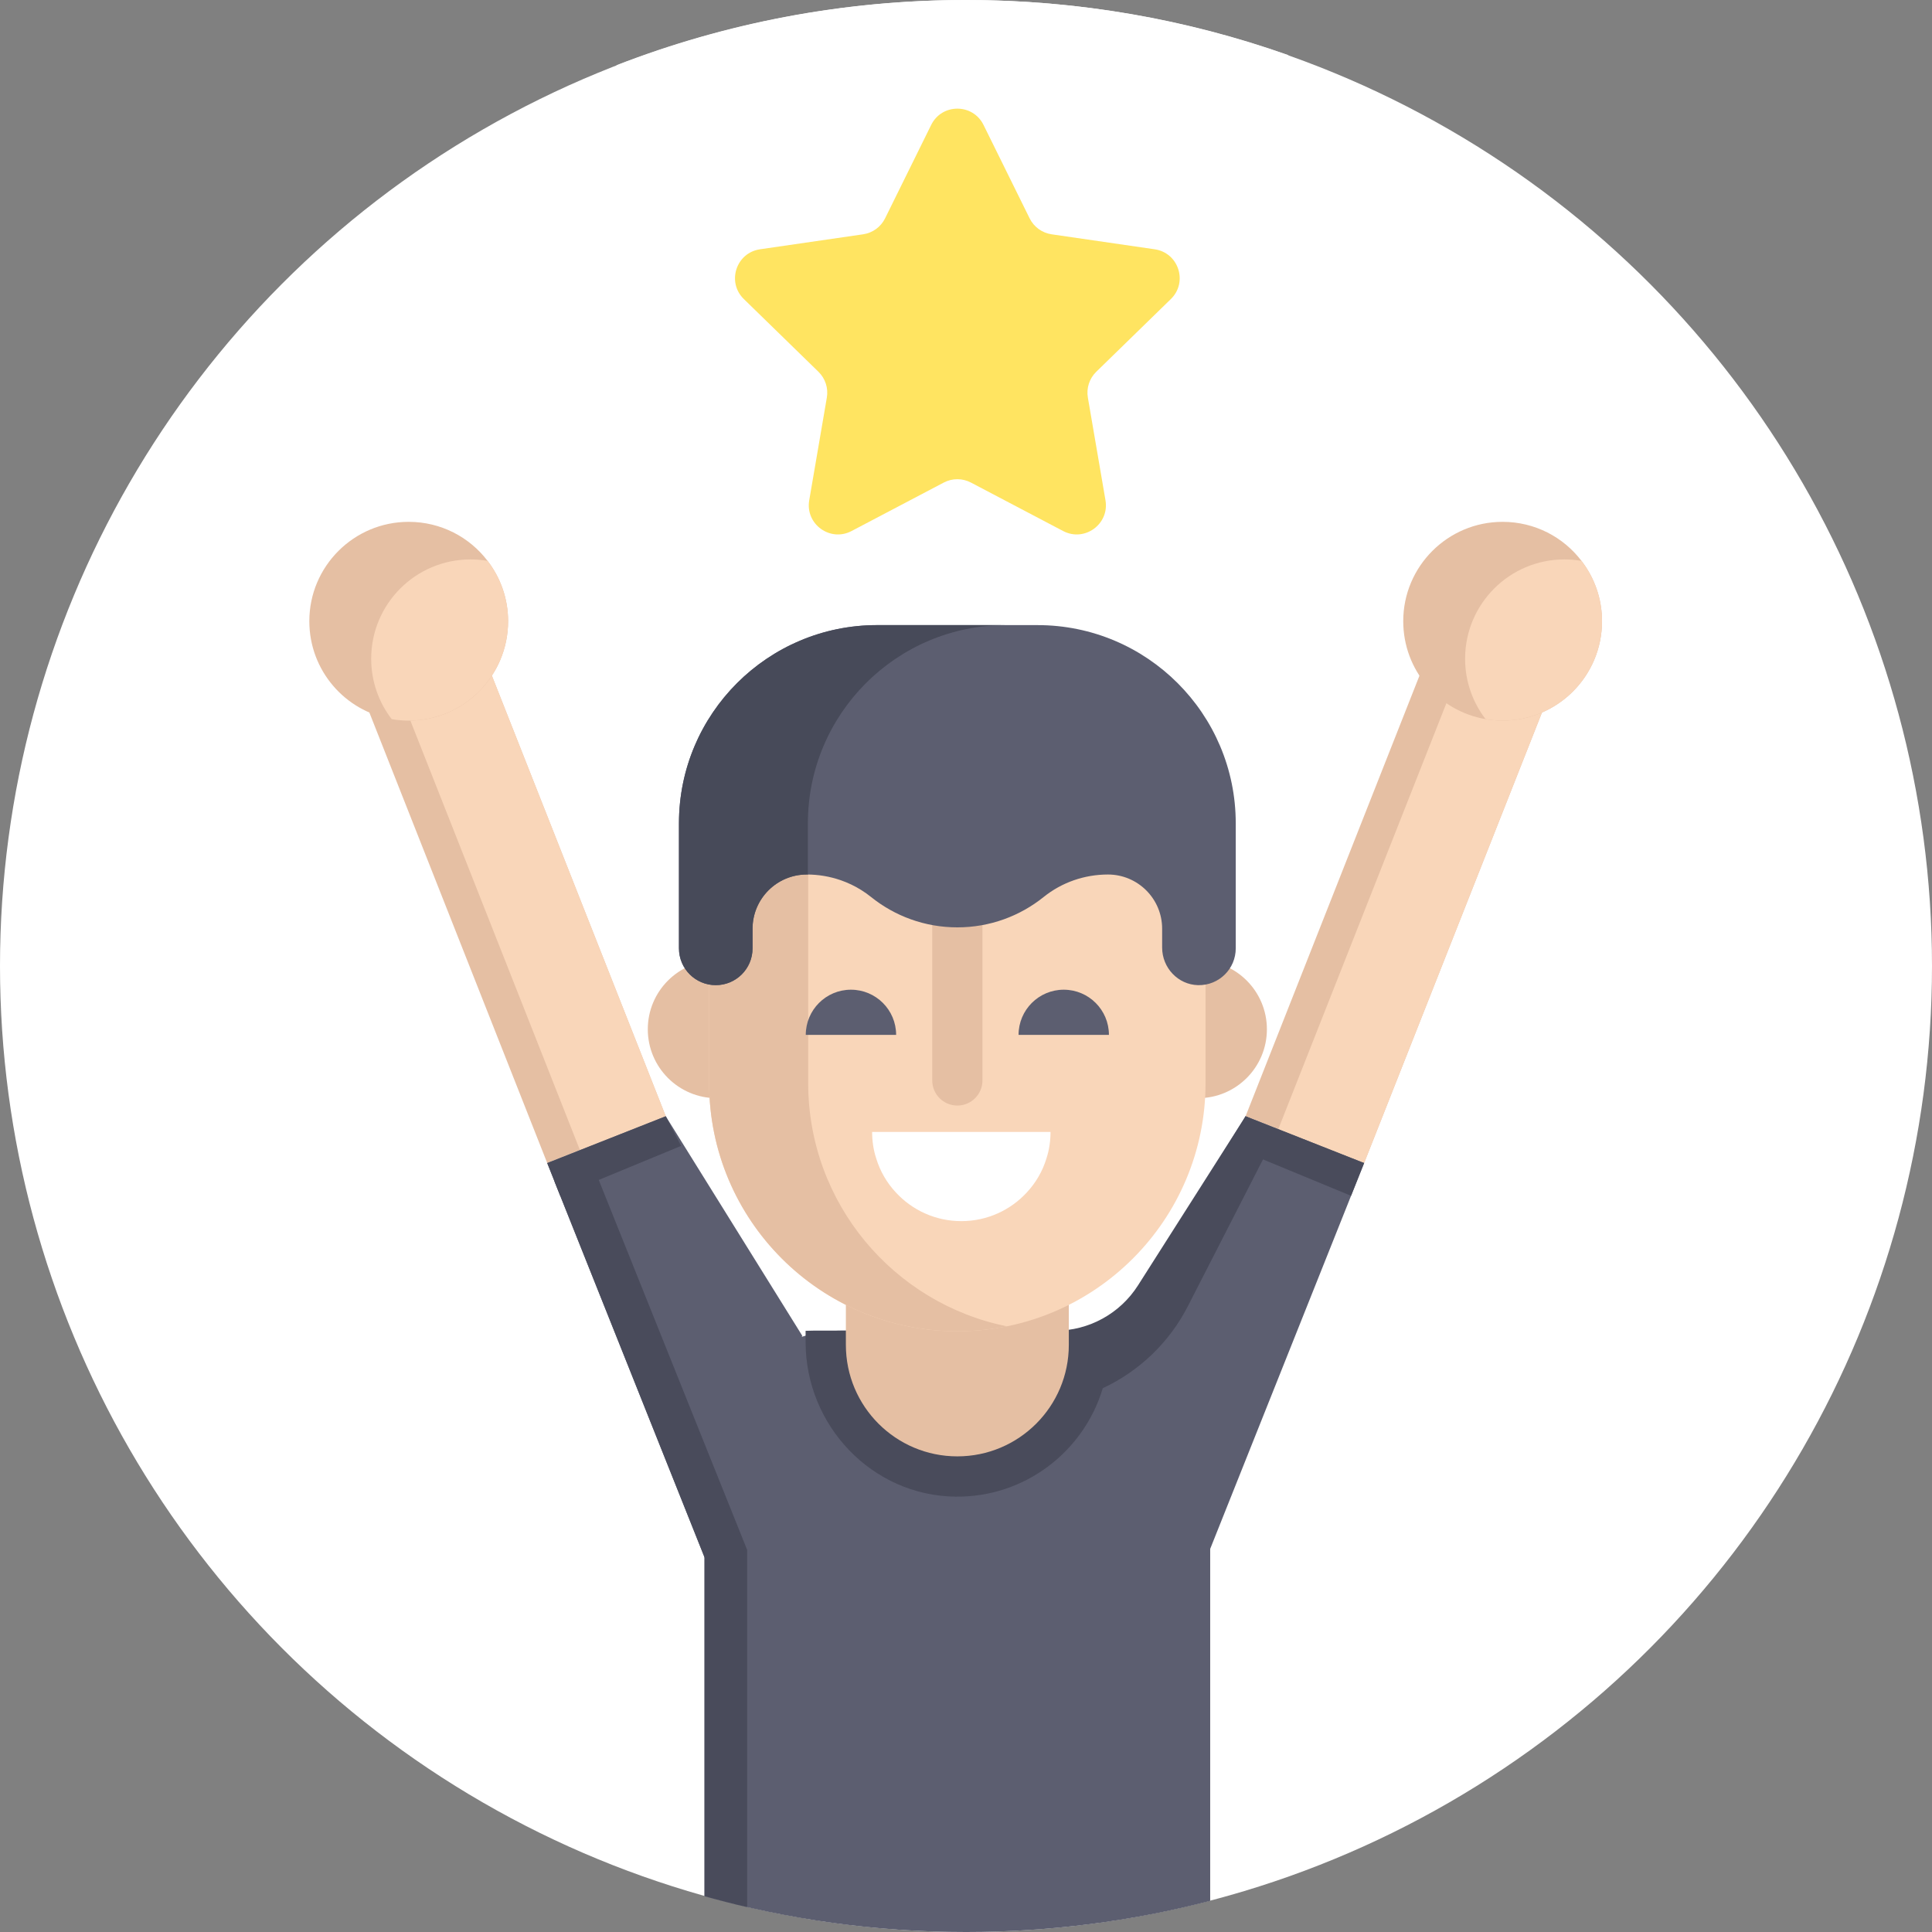 <?xml version="1.0"?>
<svg xmlns="http://www.w3.org/2000/svg" xmlns:xlink="http://www.w3.org/1999/xlink" version="1.1" id="Capa_1" x="0px" y="0px" viewBox="0 0 511.999 511.999" style="enable-background:new 0 0 511.999 511.999;" xml:space="preserve" width="512px" height="512px" class=""><rect x="0" y="0" width="511.999" height="511.999" fill="#808080" stroke="none"/><g><circle style="fill:#FFFFFF" cx="255.999" cy="255.999" r="255.999" data-original="#34ABE0" class="active-path" data-old_color="#34ABE0"/><path style="fill:#FFFFFF" d="M369.458,90.342c0,64.052-51.921,115.983-115.973,115.983S137.512,154.394,137.512,90.342  c0-27.711,9.718-53.154,25.955-73.101C192.17,6.102,223.372,0,256.003,0c29.884,0,58.566,5.12,85.232,14.535  C358.831,34.858,369.458,61.356,369.458,90.342z" data-original="#78CAEF" class="" data-old_color="#78CAEF"/><path style="fill:#E5BFA3;" d="M415.821,170.63l-54.322,137.597l-22.742-8.977l-8.667-3.43l54.306-137.597  c3.43-8.667,13.241-12.932,21.924-9.501c1.823,0.726,3.461,1.715,4.851,2.951C416.44,156.216,418.526,163.771,415.821,170.63z" data-original="#E5BFA3" class=""/><path style="fill:#F9D6B9;" d="M415.821,170.63l-54.322,137.597l-22.742-8.977l54.106-137.103  c2.966-7.478,10.676-11.68,18.309-10.475C416.44,156.216,418.526,163.771,415.821,170.63z" data-original="#F9D6B9" class=""/><g>
	<polygon style="fill:#5C5E70;" points="361.505,308.221 330.087,295.819 293.923,353.975 320.71,410.472  " data-original="#5C5E70"/>
	<path style="fill:#5C5E70;" d="M320.713,389.245v114.5c-20.668,5.392-42.35,8.255-64.71,8.255c-24.022,0-47.261-3.302-69.298-9.488   V389.245c0-1.902,0.146-3.772,0.428-5.59c2.132-13.96,12.142-25.318,25.36-29.393c0.324-0.104,0.658-0.199,0.993-0.293   c3.135-0.888,6.426-1.348,9.843-1.348h60.761c3.417,0,6.698,0.46,9.832,1.348C309.377,358.263,320.713,372.432,320.713,389.245z" data-original="#5C5E70"/>
</g><path style="fill:#E5BFA3;" d="M90.701,170.63l54.322,137.597l22.742-8.977l8.667-3.43l-54.306-137.597  c-3.429-8.667-13.241-12.932-21.924-9.501c-1.823,0.726-3.461,1.715-4.851,2.951C90.084,156.216,87.998,163.771,90.701,170.63z" data-original="#E5BFA3" class=""/><path style="fill:#F9D6B9;" d="M99.372,167.198l54.322,137.597l22.742-8.977L122.33,158.715  c-2.966-7.478-10.676-11.68-18.309-10.475C98.754,152.783,96.669,160.338,99.372,167.198z" data-original="#F9D6B9" class=""/><polygon style="fill:#5C5E70;" points="212.598,353.97 212.493,354.262 195.503,404.512 189.966,420.885 186.705,412.714   146.915,313 145.015,308.224 176.434,295.821 " data-original="#5C5E70"/><path style="fill:#E5BFA3;" d="M134.653,164.624c0,14.556-11.793,26.349-26.349,26.349c-1.533,0-3.048-0.133-4.505-0.397  c-12.399-2.12-21.826-12.928-21.826-25.952c0-14.538,11.793-26.33,26.33-26.33c8.537,0,16.128,4.051,20.917,10.354  C132.627,153.078,134.653,158.605,134.653,164.624z" data-original="#E5BFA3" class=""/><path style="fill:#F9D6B9;" d="M134.653,164.624c0,14.556-11.793,26.349-26.349,26.349c-1.533,0-3.048-0.133-4.505-0.397  c-3.407-4.429-5.432-9.976-5.432-15.995c0-14.556,11.793-26.33,26.33-26.33c1.553,0,3.067,0.133,4.524,0.397  C132.627,153.078,134.653,158.605,134.653,164.624z" data-original="#F9D6B9" class=""/><g>
	<polyline style="fill:#494B5B;" points="180.512,303.669 148.481,316.9 145.019,308.221 176.437,295.819  " data-original="#494B5B"/>
	<path style="fill:#494B5B;" d="M330.087,295.819l-28.504,44.815c-4.765,7.492-13.029,12.026-21.907,12.018   c-22.546-0.019-63.909-0.028-63.909-0.028c-0.765,0-1.53,0.018-2.277,0.053v2.956c0,22.167,17.605,40.753,39.772,40.993   c18.387,0.2,33.995-12.002,38.985-28.74c9.725-4.533,17.66-12.179,22.549-21.73l23.756-46.41L330.087,295.819z" data-original="#494B5B"/>
</g><g>
	<path style="fill:#E5BFA3;" d="M283.247,324.678v31.733c0,16.315-13.226,29.541-29.541,29.541l0,0   c-16.315,0-29.541-13.226-29.541-29.541v-31.733H283.247z" data-original="#E5BFA3" class=""/>
	<circle style="fill:#E5BFA3;" cx="189.931" cy="272.77" r="18.259" data-original="#E5BFA3" class=""/>
	<circle style="fill:#E5BFA3;" cx="317.481" cy="272.77" r="18.259" data-original="#E5BFA3" class=""/>
</g><path style="fill:#F9D6B9;" d="M319.481,220.648l-131.549-7.003v73.379c0,36.327,29.448,65.775,65.775,65.775l0,0  c36.327,0,65.775-29.448,65.775-65.775v-66.376H319.481z" data-original="#F9D6B9" class=""/><g>
	<path style="fill:#E5BFA3;" d="M253.706,292.983L253.706,292.983c-3.675,0-6.653-2.979-6.653-6.653v-52.175h13.307v52.175   C260.359,290.004,257.38,292.983,253.706,292.983z" data-original="#E5BFA3" class=""/>
	<path style="fill:#E5BFA3;" d="M214.178,287.023v-71.982l-26.247-1.397v73.379c0,36.327,29.448,65.775,65.775,65.775l0,0   c4.494,0,8.882-0.453,13.123-1.312C236.791,345.403,214.178,318.855,214.178,287.023z" data-original="#E5BFA3" class=""/>
</g><path style="fill:#5C5E70;" d="M327.484,218.19v33.134c0,2.695-1.091,5.133-2.855,6.896c-1.814,1.817-4.342,2.918-7.12,2.855  c-5.332-0.12-9.53-4.615-9.53-9.947v-5.009c0-3.969-1.607-7.557-4.209-10.157c-2.602-2.601-6.189-4.209-10.157-4.209  c-6.189,0-12.212,2.077-17.037,5.959c-6.256,5.032-14.21,8.047-22.87,8.047c-8.657,0-16.611-3.015-22.867-8.047  c-0.827-0.667-1.691-1.277-2.584-1.834c-0.01-0.01-0.023-0.017-0.033-0.023c-1.701-1.061-3.508-1.921-5.389-2.578  c-2.888-1.004-5.939-1.523-9.037-1.523c-7.93,0-14.36,6.44-14.36,14.373v5.203c0,2.692-1.091,5.133-2.858,6.896  c-1.764,1.764-4.202,2.855-6.896,2.855c-5.385,0-9.751-4.366-9.751-9.754v-33.134c0-29.013,23.516-52.532,52.529-52.532h42.492  C303.963,165.658,327.484,189.177,327.484,218.19z" data-original="#5C5E70"/><path style="fill:#474A59;" d="M266.621,165.657c-29.016,0-52.524,23.522-52.524,52.537v13.574  c-0.106-0.014-0.197-0.014-0.302-0.014c-7.937,0-14.363,6.439-14.363,14.376v5.191c0,2.694-1.091,5.139-2.852,6.899  c-1.774,1.761-4.205,2.852-6.899,2.852c-5.387,0-9.751-4.362-9.751-9.751v-33.128c0-29.016,23.509-52.537,52.525-52.537h34.166  V165.657z" data-original="#474A59"/><path style="fill:#FFFFFF;" d="M278.399,299.975c0,2.437-0.357,4.79-1.071,6.997c-1.029,3.403-2.836,6.492-5.211,9.034  c-4.307,4.685-10.505,7.606-17.355,7.606s-13.048-2.921-17.355-7.606c-2.374-2.542-4.181-5.631-5.211-9.034  c-0.715-2.206-1.071-4.559-1.071-6.997H278.399z" data-original="#FFFFFF" class=""/><g>
	<path style="fill:#5C5E70;" d="M293.876,274.254c0-6.613-5.36-11.973-11.973-11.973s-11.973,5.36-11.973,11.973" data-original="#5C5E70"/>
	<path style="fill:#5C5E70;" d="M237.483,274.254c0-6.613-5.36-11.973-11.973-11.973s-11.973,5.36-11.973,11.973" data-original="#5C5E70"/>
</g><path style="fill:#E5BFA3;" d="M424.552,164.624c0,14.556-11.793,26.349-26.349,26.349c-1.533,0-3.048-0.133-4.505-0.397  c-12.399-2.12-21.826-12.928-21.826-25.952c0-14.538,11.793-26.33,26.33-26.33c8.537,0,16.128,4.051,20.917,10.354  C422.526,153.078,424.552,158.605,424.552,164.624z" data-original="#E5BFA3" class=""/><path style="fill:#F9D6B9;" d="M424.552,164.624c0,14.556-11.793,26.349-26.349,26.349c-1.533,0-3.048-0.133-4.505-0.397  c-3.407-4.429-5.432-9.976-5.432-15.995c0-14.556,11.793-26.33,26.33-26.33c1.553,0,3.067,0.133,4.524,0.397  C422.526,153.078,424.552,158.605,424.552,164.624z" data-original="#F9D6B9" class=""/><g>
	<polyline style="fill:#494B5B;" points="326.012,303.669 358.042,316.9 361.505,308.221 330.087,295.819  " data-original="#494B5B"/>
	<path style="fill:#494B5B;" d="M198.011,410.769v94.636c-3.803-0.878-7.576-1.849-11.306-2.894v-89.798l-39.79-99.714l11.755-0.313   l28.463,70.969l8.37,20.856L198.011,410.769z" data-original="#494B5B"/>
</g><path style="fill:#FFE461" d="M260.641,33.103l12.219,24.758c1.126,2.282,3.303,3.864,5.822,4.23l27.322,3.971  c6.341,0.922,8.874,8.715,4.285,13.189l-19.77,19.271c-1.822,1.776-2.654,4.335-2.224,6.844l4.668,27.212  c1.084,6.316-5.546,11.133-11.219,8.151l-24.438-12.848c-2.253-1.184-4.943-1.184-7.196,0l-24.438,12.848  c-5.673,2.982-12.302-1.835-11.219-8.151l4.668-27.212c0.43-2.508-0.401-5.068-2.224-6.844l-19.77-19.271  c-4.589-4.473-2.056-12.267,4.285-13.189l27.322-3.971c2.518-0.366,4.696-1.948,5.822-4.23l12.219-24.758  C249.61,27.356,257.804,27.356,260.641,33.103z" data-original="#FFE461" class="" data-old_color="#FFE461"/></g> </svg>
